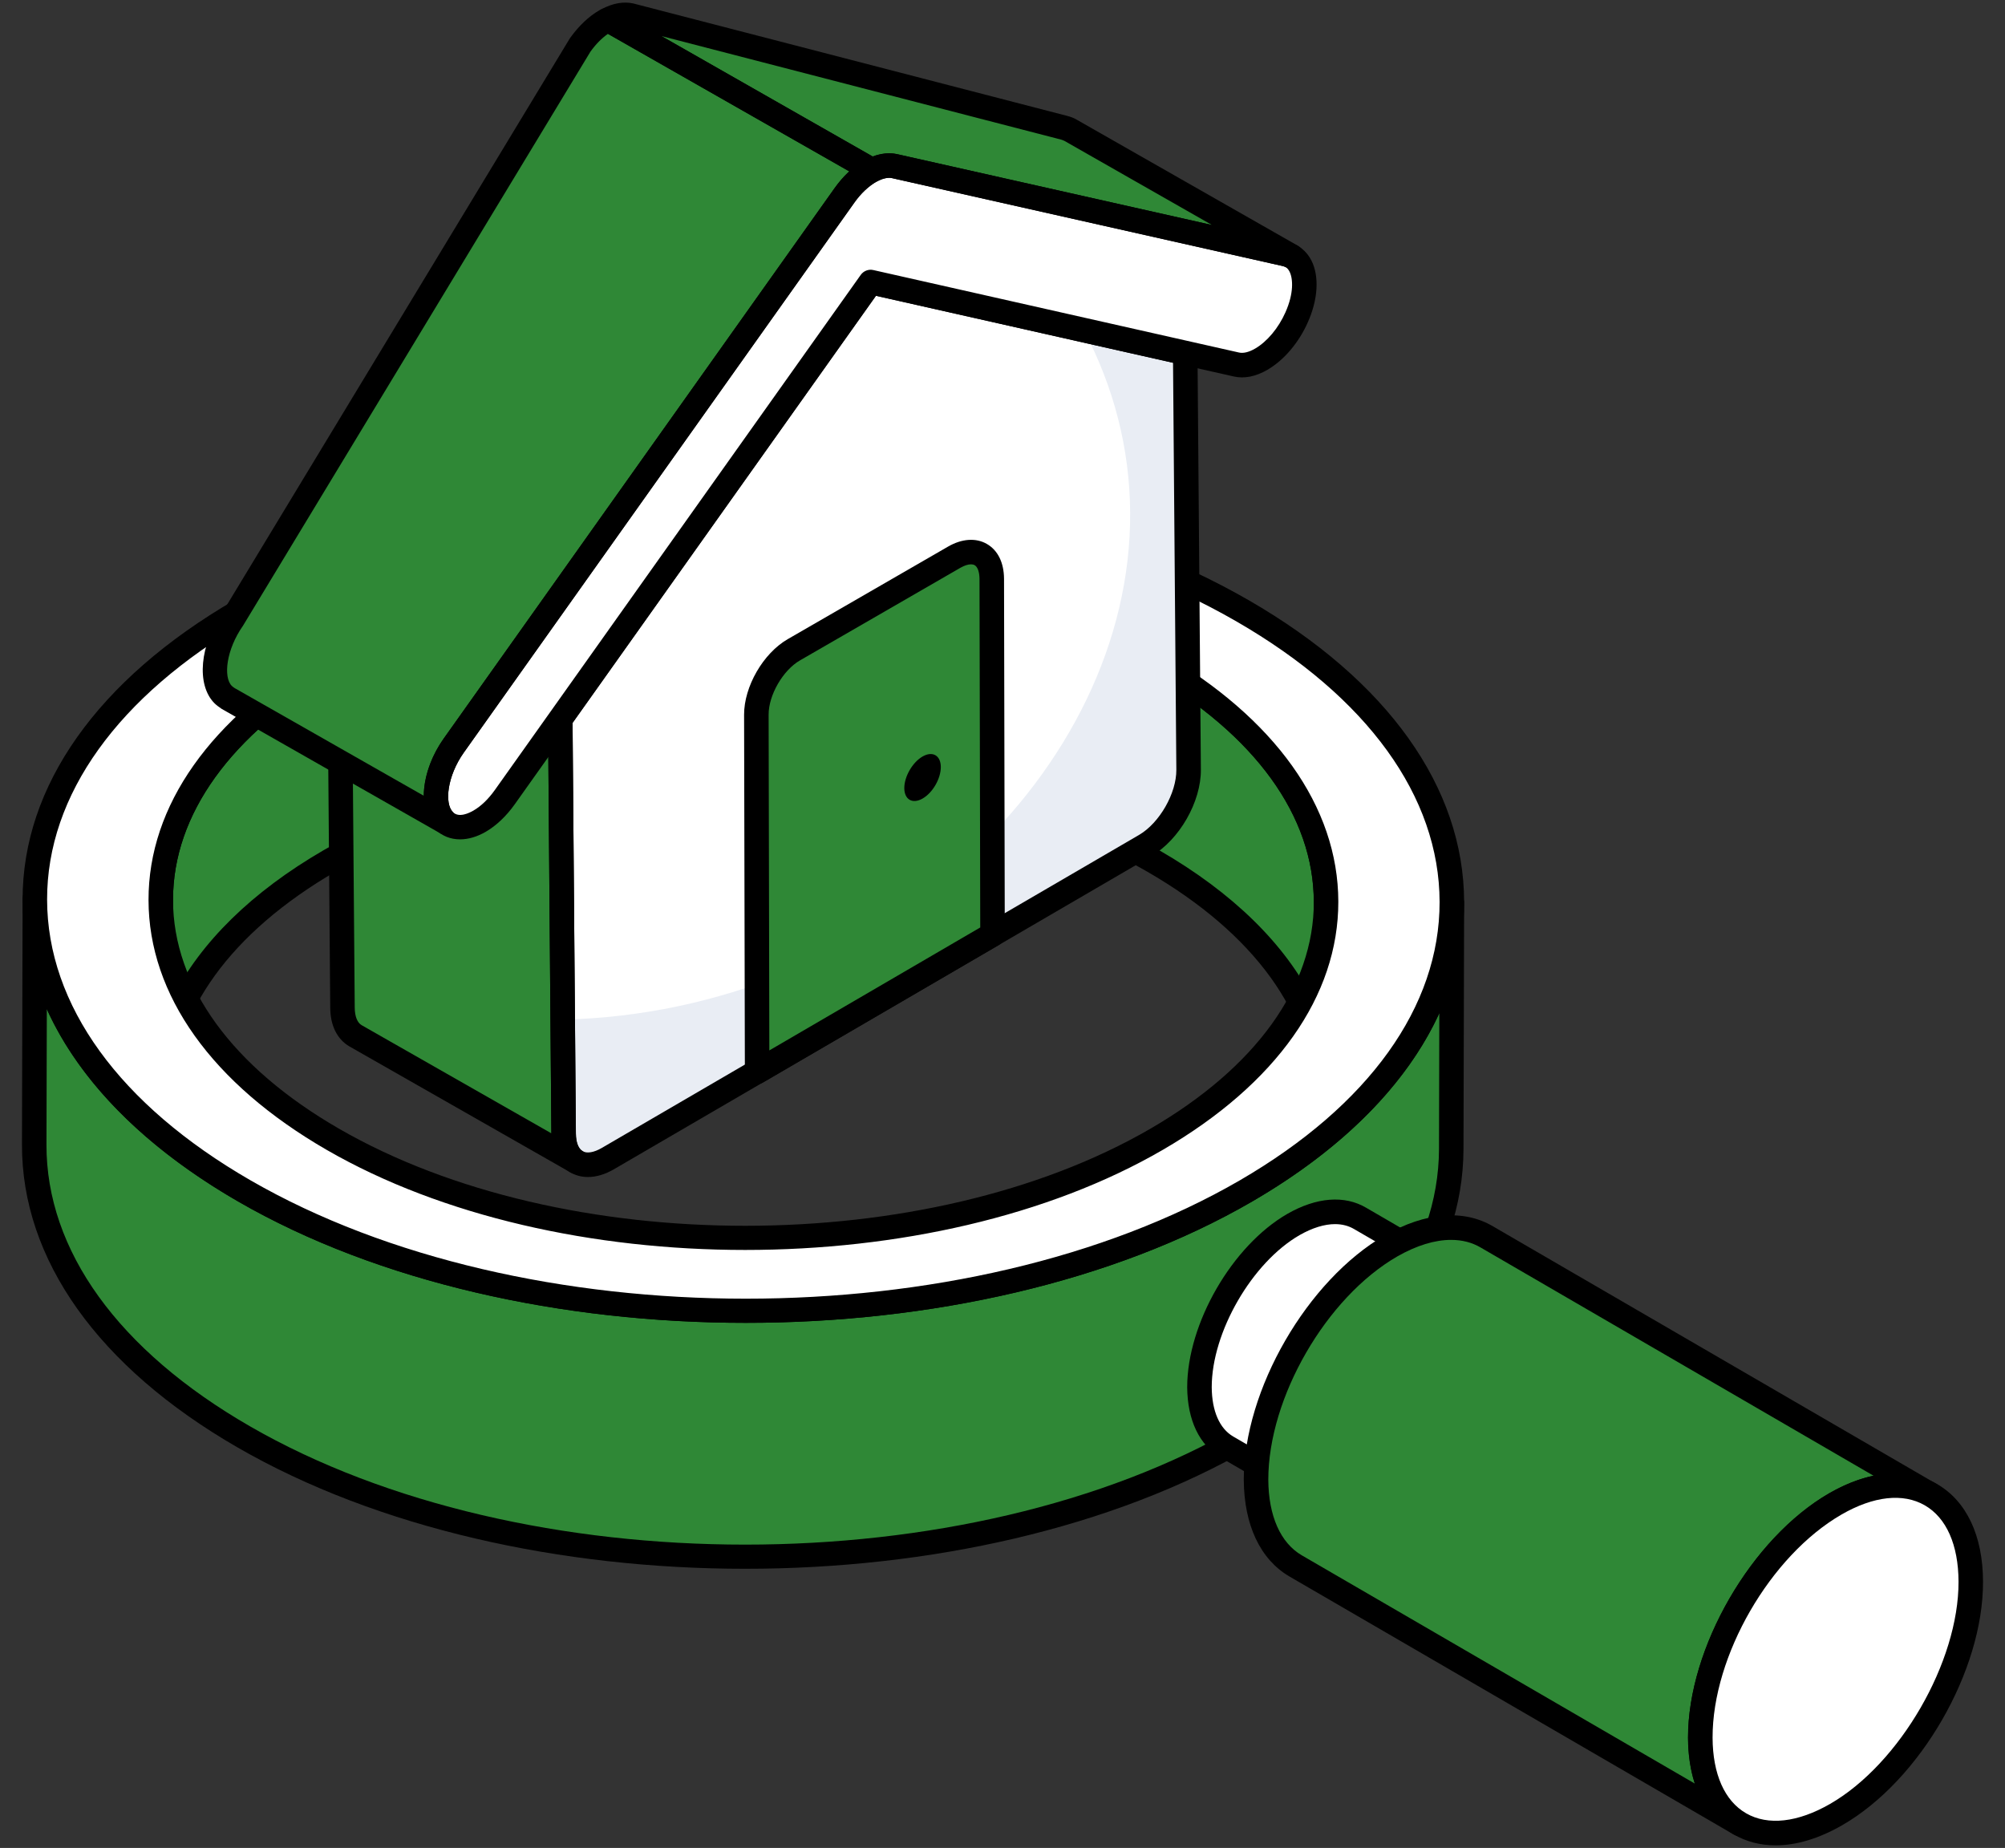 <svg width="51" height="47" viewBox="0 0 51 47" fill="none" xmlns="http://www.w3.org/2000/svg">
<rect x="0" y="0" width="51" height="47" fill="#333333" stroke="none"/>
<path d="M33.73 22.953L33.713 28.005C33.719 25.797 32.26 23.585 29.337 21.899C23.524 18.545 14.152 18.545 8.382 21.896C5.515 23.561 4.078 25.739 4.072 27.921L4.089 22.869C4.095 20.687 5.531 18.509 8.399 16.844C14.169 13.493 23.541 13.493 29.354 16.847C32.277 18.534 33.736 20.745 33.73 22.953Z" fill="#2F8836"/>
<path d="M33.713 28.317C33.541 28.316 33.401 28.176 33.402 28.004C33.407 25.815 31.909 23.743 29.181 22.169C23.47 18.875 14.21 18.873 8.538 22.166C5.868 23.717 4.393 25.759 4.384 27.916V27.922C4.384 28.093 4.244 28.232 4.072 28.232C3.905 28.225 3.76 28.093 3.761 27.92V27.917C3.761 27.916 3.761 27.917 3.761 27.917L3.777 22.867C3.784 20.478 5.37 18.243 8.242 16.575C14.085 13.181 23.626 13.183 29.509 16.577C32.439 18.267 34.049 20.532 34.042 22.953L34.025 28.006C34.025 28.178 33.885 28.317 33.713 28.317ZM18.84 19.082C22.693 19.082 26.55 19.931 29.493 21.629C31.361 22.707 32.692 24.018 33.41 25.455L33.418 22.952C33.424 20.763 31.925 18.691 29.198 17.117C23.487 13.822 14.226 13.821 8.555 17.114C5.882 18.666 4.407 20.71 4.401 22.869L4.392 25.369C5.106 23.965 6.408 22.682 8.226 21.627C11.146 19.931 14.991 19.082 18.84 19.082Z" fill="black"/>
<path d="M36.93 22.966L36.914 29.221C36.907 31.872 35.165 34.519 31.681 36.542C24.661 40.619 13.251 40.613 6.195 36.542C2.64 34.491 0.863 31.798 0.871 29.11L0.886 22.855C0.879 25.544 2.656 28.236 6.211 30.287C13.267 34.358 24.677 34.364 31.697 30.287C35.18 28.264 36.922 25.617 36.93 22.966Z" fill="#2F8836"/>
<path d="M18.955 39.9C14.284 39.9 9.607 38.871 6.039 36.812C2.497 34.768 0.551 32.032 0.559 29.109L0.575 22.859C0.575 22.857 0.575 22.856 0.575 22.854C0.575 22.682 0.715 22.543 0.886 22.543C1.065 22.541 1.198 22.683 1.198 22.856C1.19 25.546 3.026 28.09 6.367 30.017C13.329 34.035 24.622 34.035 31.541 30.018C34.807 28.12 36.611 25.616 36.618 22.966C36.619 22.793 36.79 22.656 36.931 22.655C37.103 22.655 37.242 22.795 37.242 22.967L37.226 29.222C37.218 32.104 35.304 34.799 31.838 36.811C28.293 38.87 23.627 39.9 18.955 39.9ZM1.191 25.667L1.182 29.111C1.175 31.801 3.01 34.345 6.351 36.272C13.314 40.29 24.607 40.29 31.525 36.272C34.792 34.375 36.595 31.871 36.603 29.221L36.611 25.769C35.785 27.57 34.164 29.215 31.854 30.557C24.764 34.674 13.19 34.674 6.055 30.557C3.681 29.187 2.024 27.507 1.191 25.667Z" fill="black"/>
<path d="M31.609 15.537C38.665 19.608 38.712 26.213 31.697 30.287C24.677 34.364 13.267 34.358 6.211 30.287C-0.85 26.213 -0.897 19.608 6.123 15.532C13.138 11.457 24.548 11.463 31.609 15.537ZM8.467 28.977C14.275 32.328 23.652 32.325 29.422 28.974C35.193 25.623 35.162 20.198 29.354 16.847C23.541 13.493 14.169 13.493 8.399 16.844C2.628 20.195 2.654 25.623 8.467 28.977Z" fill="white"/>
<path d="M18.971 33.645C14.299 33.645 9.623 32.616 6.055 30.557C2.525 28.52 0.579 25.794 0.575 22.881C0.571 19.99 2.486 17.284 5.967 15.262C13.054 11.147 24.627 11.149 31.765 15.267C35.293 17.302 37.237 20.027 37.242 22.94C37.246 25.832 35.332 28.536 31.854 30.556C28.308 32.615 23.642 33.645 18.971 33.645ZM18.84 12.791C14.284 12.791 9.735 13.794 6.279 15.801C2.999 17.706 1.194 20.221 1.198 22.88C1.202 25.562 3.038 28.096 6.367 30.017C13.329 34.035 24.622 34.035 31.541 30.018C34.819 28.114 36.622 25.601 36.618 22.941C36.614 20.26 34.78 17.726 31.454 15.807C27.969 13.796 23.401 12.791 18.84 12.791ZM18.954 31.791C15.104 31.791 11.251 30.943 8.312 29.247C5.391 27.562 3.781 25.305 3.778 22.891C3.774 20.492 5.36 18.249 8.242 16.575C14.086 13.181 23.626 13.183 29.51 16.577C32.429 18.261 34.038 20.518 34.042 22.931C34.046 25.328 32.461 27.57 29.579 29.244C26.655 30.942 22.806 31.791 18.954 31.791ZM18.857 14.645C15.121 14.645 11.39 15.468 8.555 17.114C5.873 18.672 4.398 20.723 4.401 22.89C4.404 25.072 5.903 27.138 8.623 28.707C14.332 32.001 23.592 31.999 29.266 28.705C31.947 27.147 33.422 25.097 33.419 22.932C33.415 20.75 31.916 18.685 29.198 17.117C26.341 15.469 22.596 14.645 18.857 14.645Z" fill="black"/>
<path d="M43.793 36.33C43.359 36.074 42.759 36.111 42.101 36.486C40.78 37.248 39.71 39.105 39.71 40.624C39.715 41.37 39.981 41.897 40.409 42.147L31.21 36.804C30.782 36.554 30.515 36.027 30.51 35.281C30.51 33.763 31.581 31.905 32.901 31.143C33.559 30.768 34.16 30.731 34.593 30.987L43.793 36.33Z" fill="white"/>
<path d="M40.409 42.459C40.356 42.459 40.302 42.446 40.253 42.417L40.251 42.416L31.053 37.074C30.508 36.755 30.204 36.119 30.198 35.283C30.198 33.661 31.341 31.683 32.746 30.873C33.489 30.448 34.201 30.393 34.751 30.718L43.934 36.051C43.94 36.055 43.945 36.058 43.951 36.061C44.099 36.149 44.148 36.339 44.062 36.487C43.975 36.635 43.785 36.687 43.636 36.599L43.623 36.592C43.275 36.393 42.79 36.452 42.255 36.757C41.024 37.467 40.021 39.202 40.021 40.624C40.026 41.228 40.219 41.675 40.567 41.878C40.715 41.965 40.765 42.156 40.678 42.304C40.62 42.404 40.516 42.459 40.409 42.459ZM33.959 31.134C33.689 31.134 33.382 31.228 33.056 31.414C31.845 32.112 30.822 33.883 30.822 35.281C30.826 35.886 31.02 36.332 31.367 36.535L39.462 41.236C39.421 41.048 39.399 40.844 39.398 40.626C39.398 39.004 40.541 37.026 41.945 36.216C42.143 36.103 42.338 36.017 42.529 35.956L34.437 31.256C34.297 31.175 34.136 31.134 33.959 31.134Z" fill="black"/>
<path d="M49.119 38.022C48.496 37.654 47.633 37.707 46.687 38.247C44.787 39.343 43.248 42.014 43.248 44.197C43.255 45.27 43.638 46.028 44.254 46.388L32.955 39.826C32.34 39.466 31.957 38.708 31.949 37.635C31.949 35.452 33.488 32.781 35.388 31.685C36.334 31.145 37.198 31.093 37.821 31.46L49.119 38.022Z" fill="#2F8836"/>
<path d="M44.253 46.7C44.2 46.7 44.146 46.686 44.097 46.657L32.799 40.096C32.057 39.663 31.645 38.789 31.637 37.637C31.637 35.349 33.25 32.558 35.232 31.415C36.257 30.83 37.232 30.75 37.979 31.192L49.256 37.741C49.263 37.745 49.27 37.749 49.278 37.754C49.425 37.841 49.475 38.031 49.388 38.18C49.302 38.327 49.112 38.379 48.963 38.292L48.945 38.282C48.4 37.971 47.654 38.054 46.841 38.518C45.032 39.561 43.559 42.109 43.559 44.197C43.566 45.118 43.868 45.801 44.411 46.119C44.559 46.206 44.609 46.396 44.523 46.545C44.465 46.644 44.361 46.7 44.253 46.7ZM36.91 31.535C36.498 31.535 36.032 31.676 35.542 31.956C33.733 32.999 32.261 35.547 32.261 37.635C32.267 38.556 32.57 39.24 33.112 39.557L43.11 45.363C42.998 45.019 42.939 44.629 42.936 44.199C42.936 41.911 44.548 39.12 46.531 37.977C46.916 37.757 47.294 37.609 47.656 37.533L37.664 31.73C37.443 31.599 37.188 31.535 36.91 31.535Z" fill="black"/>
<path d="M46.686 38.25C48.57 37.163 50.123 38.048 50.129 40.228C50.136 42.391 48.592 45.062 46.708 46.149C44.81 47.245 43.257 46.36 43.251 44.197C43.244 42.017 44.788 39.346 46.686 38.25Z" fill="white"/>
<path d="M45.165 46.934C44.781 46.934 44.423 46.843 44.104 46.659C43.356 46.228 42.942 45.354 42.939 44.197C42.932 41.915 44.544 39.126 46.53 37.98C47.544 37.395 48.518 37.312 49.271 37.745C50.022 38.178 50.438 39.059 50.441 40.227C50.448 42.5 48.843 45.278 46.864 46.419C46.272 46.761 45.694 46.934 45.165 46.934ZM46.842 38.52C45.028 39.567 43.557 42.113 43.562 44.196C43.565 45.121 43.868 45.804 44.415 46.119C44.971 46.439 45.73 46.353 46.553 45.879C48.328 44.855 49.824 42.267 49.818 40.228C49.815 39.293 49.51 38.603 48.96 38.286C48.406 37.967 47.655 38.051 46.842 38.52Z" fill="black"/>
<path d="M22.147 7.173L30.148 8.978L30.234 19.576C30.24 20.284 29.747 21.145 29.131 21.504L15.462 29.467C14.845 29.826 14.343 29.545 14.337 28.838L14.252 18.288L22.147 7.173Z" fill="white"/>
<path d="M30.231 19.574C30.241 20.285 29.746 21.145 29.129 21.506L15.462 29.469C14.845 29.825 14.344 29.546 14.334 28.84L14.312 25.933C22.352 25.745 28.785 19.59 28.747 13.037C28.737 11.388 28.321 9.822 27.568 8.395L30.147 8.976L30.231 19.574Z" fill="#E9EDF4"/>
<path d="M14.665 29.548L9.039 26.341C8.84 26.224 8.714 25.982 8.712 25.627L8.626 15.079L14.252 18.286L14.338 28.839C14.34 29.189 14.466 29.436 14.665 29.548Z" fill="#2F8836"/>
<path d="M14.664 29.859C14.612 29.859 14.56 29.846 14.512 29.819C14.509 29.818 14.507 29.816 14.504 29.815L8.884 26.612C8.573 26.428 8.402 26.08 8.4 25.628L8.314 15.082C8.313 14.97 8.372 14.867 8.468 14.81C8.564 14.754 8.684 14.753 8.78 14.808L14.406 18.015C14.502 18.07 14.563 18.172 14.563 18.283L14.649 28.836C14.65 29.051 14.712 29.215 14.815 29.274L14.819 29.277C14.968 29.362 15.02 29.552 14.936 29.701C14.879 29.803 14.773 29.859 14.664 29.859ZM8.942 15.618L9.023 25.624C9.025 25.848 9.086 26.007 9.197 26.073L14.025 28.825L13.941 18.468L8.942 15.618Z" fill="black"/>
<path d="M14.955 29.936C14.797 29.936 14.647 29.898 14.513 29.822C14.202 29.645 14.029 29.297 14.025 28.841L13.94 18.29C13.939 18.224 13.959 18.161 13.997 18.107L21.893 6.993C21.966 6.89 22.093 6.84 22.216 6.869L30.217 8.674C30.358 8.706 30.459 8.83 30.46 8.975L30.546 19.574C30.553 20.392 30 21.358 29.288 21.773L15.619 29.737C15.391 29.87 15.165 29.936 14.955 29.936ZM14.564 18.386L14.648 28.835C14.65 29.056 14.713 29.218 14.821 29.28C14.931 29.342 15.108 29.312 15.305 29.198L28.974 21.235C29.493 20.932 29.927 20.174 29.922 19.579L29.838 9.227L22.281 7.523L14.564 18.386Z" fill="black"/>
<path d="M22.116 4.363C22.339 4.233 22.563 4.18 22.755 4.224L32.702 6.464C33.203 6.575 33.329 7.296 32.981 8.073C32.77 8.547 32.43 8.933 32.084 9.134C31.865 9.262 31.644 9.316 31.451 9.272L30.148 8.978L22.147 7.173L14.251 18.288L12.838 20.278C12.645 20.549 12.422 20.756 12.201 20.884C11.857 21.085 11.518 21.097 11.299 20.875C10.941 20.514 11.053 19.654 11.544 18.961L21.483 4.966C21.671 4.7 21.893 4.493 22.116 4.363Z" fill="white"/>
<path d="M15.401 0.532C15.175 0.663 14.955 0.867 14.764 1.133L5.916 15.749C5.427 16.446 5.319 17.304 5.673 17.663C5.712 17.702 5.752 17.73 5.792 17.758L11.355 20.926C11.338 20.909 11.321 20.892 11.299 20.875C10.939 20.516 11.053 19.653 11.542 18.962L21.482 4.967C21.673 4.701 21.893 4.491 22.113 4.36C22.135 4.348 22.157 4.339 22.18 4.329L15.463 0.501C15.442 0.511 15.421 0.52 15.401 0.532Z" fill="#2F8836"/>
<path d="M22.758 4.227L32.702 6.464C32.759 6.475 32.805 6.497 32.856 6.519L27.23 3.313C27.184 3.285 27.133 3.268 27.076 3.252L16.04 0.393C15.865 0.353 15.663 0.396 15.462 0.501L22.18 4.329C22.383 4.229 22.584 4.187 22.758 4.227Z" fill="#2F8836"/>
<path d="M11.702 21.348C11.461 21.348 11.243 21.263 11.077 21.093C10.611 20.624 10.704 19.608 11.289 18.78L21.229 4.785C21.439 4.489 21.691 4.249 21.959 4.094C22.259 3.919 22.56 3.86 22.825 3.921L32.771 6.16C33.027 6.216 33.236 6.384 33.36 6.63C33.561 7.032 33.526 7.619 33.265 8.2C33.034 8.72 32.66 9.159 32.241 9.404C31.945 9.577 31.649 9.637 31.382 9.575L22.281 7.523L13.092 20.458C12.878 20.758 12.624 20.999 12.358 21.154C12.135 21.284 11.91 21.348 11.702 21.348ZM22.272 4.632C22.084 4.742 21.894 4.924 21.737 5.146L11.798 19.141C11.374 19.74 11.302 20.434 11.521 20.655C11.671 20.808 11.936 20.678 12.044 20.615C12.235 20.505 12.421 20.325 12.584 20.097L21.893 6.993C21.966 6.89 22.092 6.84 22.216 6.869L31.52 8.967C31.628 8.991 31.772 8.956 31.927 8.865C32.232 8.688 32.519 8.344 32.696 7.946C32.914 7.459 32.89 7.084 32.802 6.91C32.749 6.804 32.681 6.778 32.635 6.768L22.687 4.529C22.577 4.505 22.431 4.541 22.272 4.632Z" fill="black"/>
<path d="M11.326 21.231C11.285 21.231 11.243 21.22 11.201 21.196L5.638 18.029C5.558 17.974 5.506 17.936 5.453 17.884C4.988 17.413 5.081 16.397 5.661 15.57L14.497 0.972C14.722 0.657 14.976 0.418 15.244 0.262C15.257 0.255 15.298 0.234 15.306 0.23C15.398 0.187 15.529 0.18 15.617 0.23L22.334 4.058C22.435 4.115 22.496 4.224 22.492 4.34C22.487 4.457 22.419 4.56 22.314 4.61C22.089 4.737 21.898 4.922 21.735 5.149L11.796 19.142C11.372 19.742 11.3 20.435 11.519 20.654C11.629 20.764 11.67 20.965 11.575 21.089C11.509 21.175 11.42 21.231 11.326 21.231ZM15.464 0.861C15.305 0.972 15.152 1.127 15.018 1.315L6.183 15.911C5.75 16.529 5.678 17.224 5.895 17.444C5.918 17.467 5.944 17.484 5.971 17.502L10.779 20.239C10.781 19.782 10.955 19.252 11.288 18.782L21.228 4.787C21.344 4.625 21.47 4.481 21.602 4.358L15.464 0.861ZM15.401 0.532L15.423 0.57L15.427 0.563L15.401 0.532Z" fill="black"/>
<path d="M32.856 6.831C32.814 6.831 32.772 6.823 32.732 6.805C32.728 6.805 32.638 6.769 32.634 6.768L22.69 4.531C22.689 4.531 22.689 4.531 22.689 4.53C22.594 4.508 22.463 4.537 22.317 4.608C22.224 4.654 22.115 4.65 22.026 4.6L15.308 0.772C15.209 0.716 15.149 0.609 15.151 0.496C15.153 0.382 15.217 0.278 15.318 0.225C15.592 0.08 15.867 0.034 16.109 0.088L27.155 2.95C27.232 2.972 27.312 2.997 27.393 3.047L33.01 6.248C33.154 6.33 33.209 6.51 33.135 6.659C33.08 6.767 32.971 6.831 32.856 6.831ZM22.827 3.923L30.829 5.723L27.075 3.583C27.051 3.569 27.007 3.556 26.991 3.551L16.823 0.917L22.2 3.981C22.422 3.899 22.636 3.879 22.827 3.923Z" fill="black"/>
<path d="M24.273 14.171C24.798 13.868 25.225 14.111 25.227 14.723L25.246 23.768L19.258 27.258L19.239 18.178C19.237 17.567 19.669 16.828 20.194 16.526L24.273 14.171Z" fill="#2F8836"/>
<path d="M19.258 27.57C19.205 27.57 19.151 27.556 19.104 27.529C19.006 27.473 18.947 27.37 18.947 27.259L18.927 18.179C18.925 17.461 19.413 16.616 20.037 16.256L24.117 13.901C24.467 13.699 24.826 13.675 25.101 13.834C25.382 13.995 25.537 14.311 25.539 14.722L25.558 23.767C25.558 23.879 25.499 23.982 25.404 24.038L19.416 27.528C19.367 27.556 19.313 27.57 19.258 27.57ZM24.698 14.353C24.624 14.353 24.53 14.383 24.429 14.441L20.349 16.796C19.915 17.046 19.549 17.679 19.551 18.177L19.569 26.716L24.934 23.589L24.915 14.724C24.914 14.549 24.868 14.419 24.791 14.374C24.766 14.36 24.734 14.353 24.698 14.353Z" fill="black"/>
<path d="M23.466 19.241C23.723 19.093 23.93 19.215 23.931 19.508C23.931 19.803 23.726 20.161 23.469 20.309C23.213 20.457 23.003 20.339 23.002 20.043C23.002 19.751 23.21 19.389 23.466 19.241Z" fill="black"/>
</svg>
